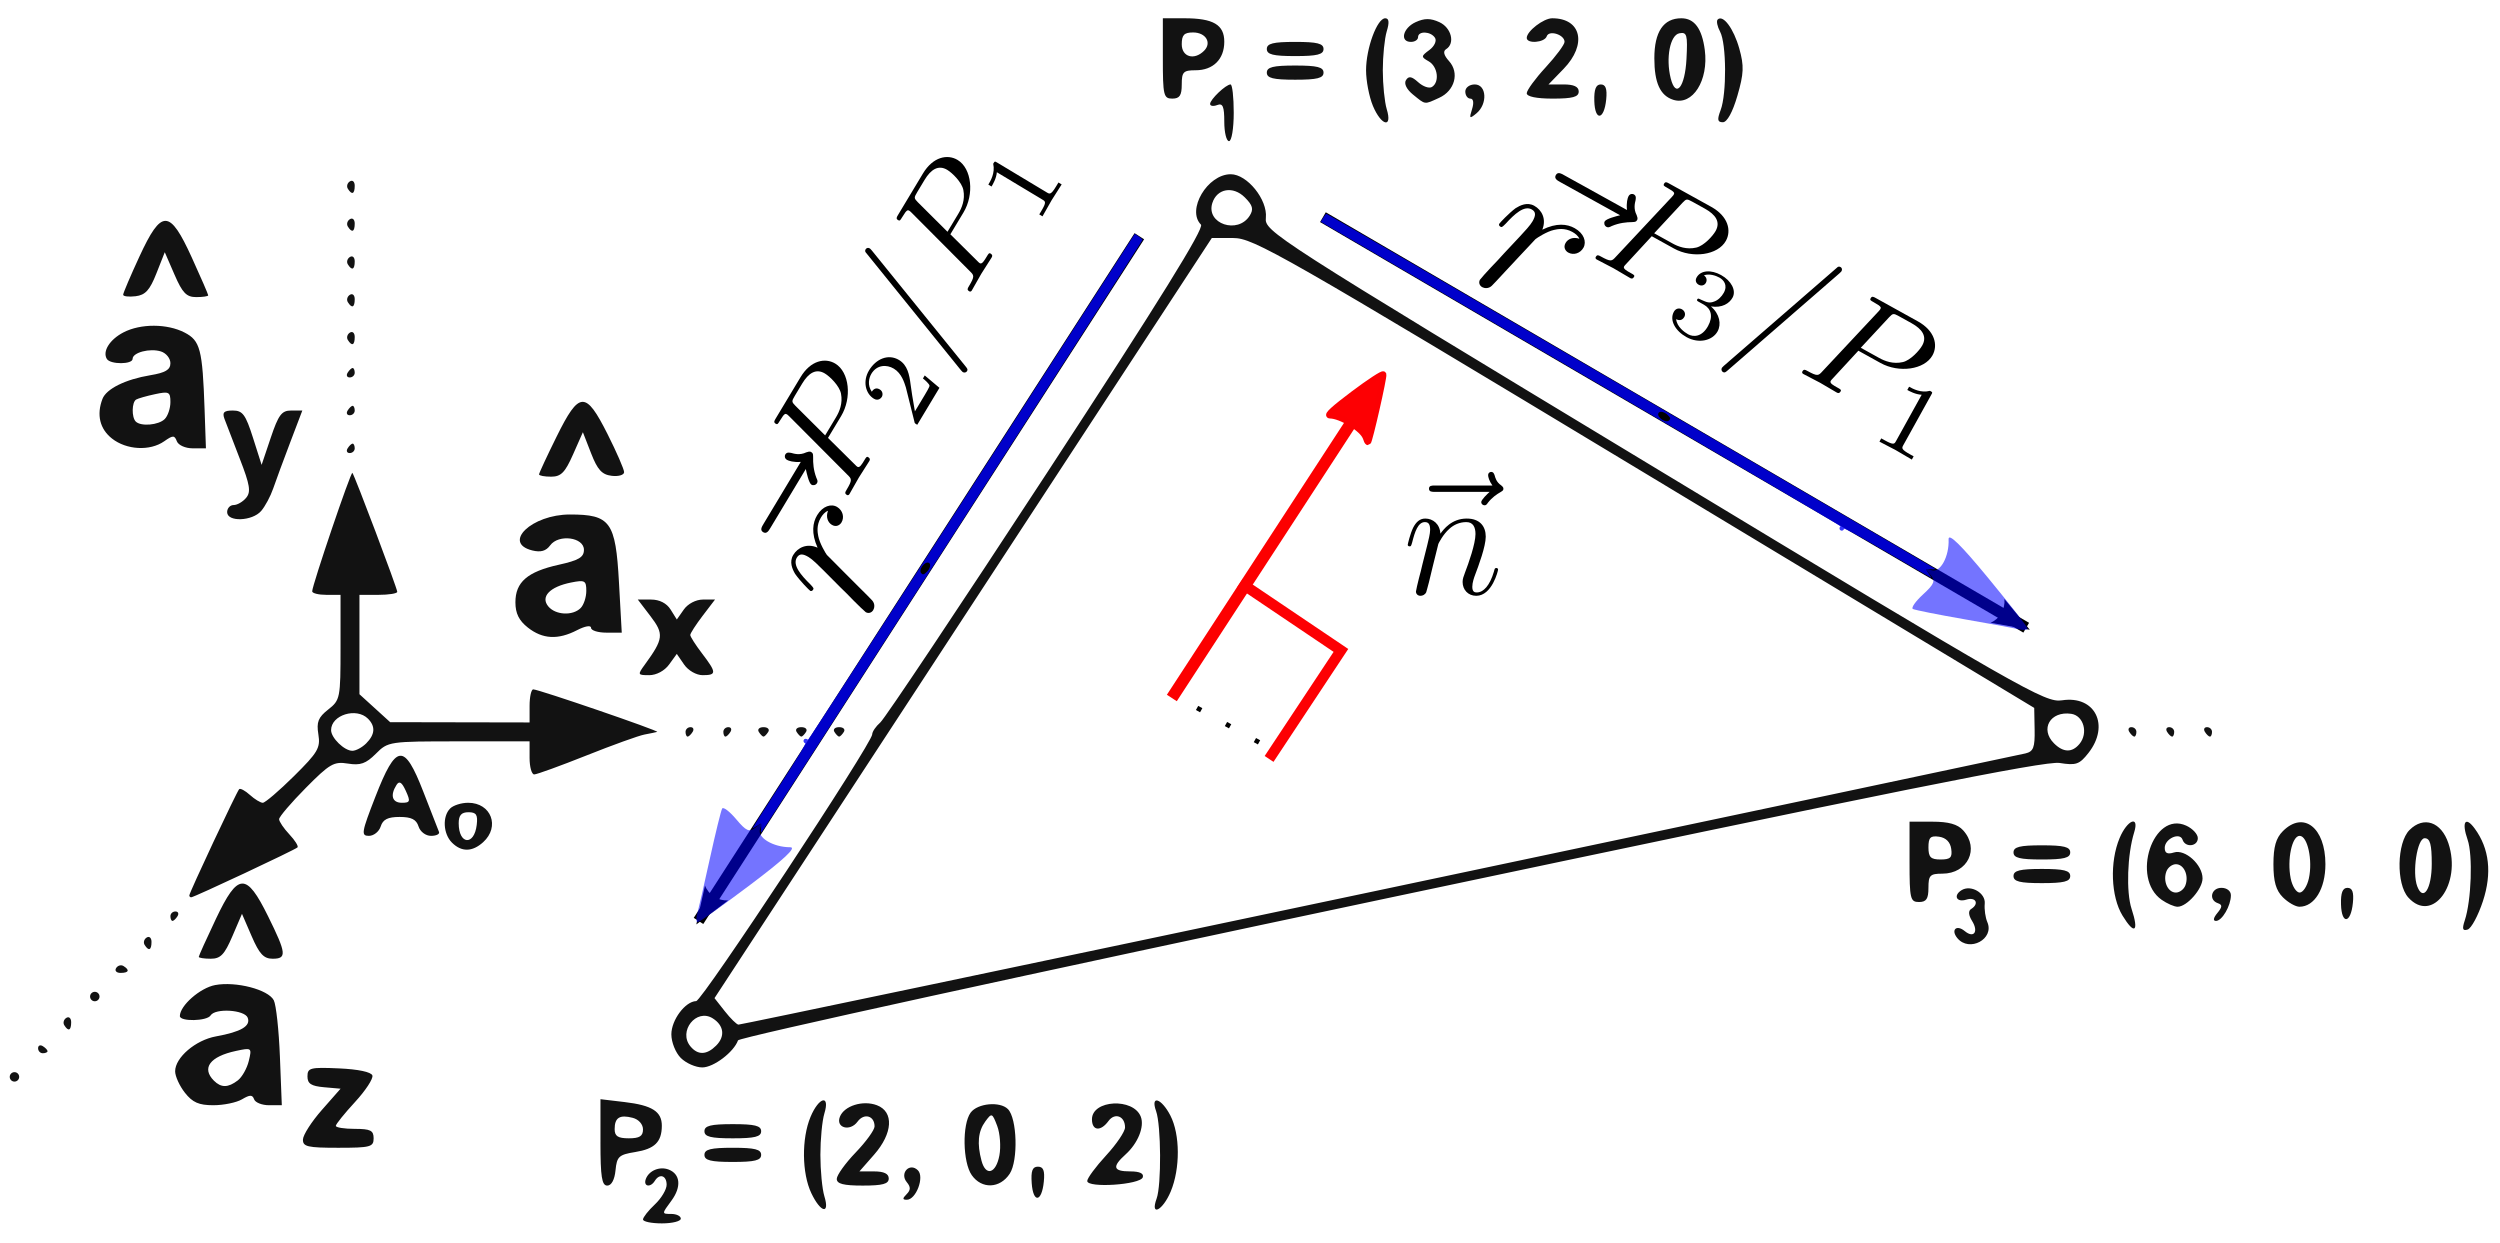 <?xml version="1.0" encoding="UTF-8" standalone="no"?>
<!-- Created with Inkscape (http://www.inkscape.org/) -->

<svg
   xmlns:ns0="http://www.iki.fi/pav/software/textext/"
   xmlns:osb="http://www.openswatchbook.org/uri/2009/osb"
   xmlns:dc="http://purl.org/dc/elements/1.1/"
   xmlns:cc="http://creativecommons.org/ns#"
   xmlns:rdf="http://www.w3.org/1999/02/22-rdf-syntax-ns#"
   xmlns:svg="http://www.w3.org/2000/svg"
   xmlns="http://www.w3.org/2000/svg"
   xmlns:xlink="http://www.w3.org/1999/xlink"
   xmlns:sodipodi="http://sodipodi.sourceforge.net/DTD/sodipodi-0.dtd"
   xmlns:inkscape="http://www.inkscape.org/namespaces/inkscape"
   id="svg3036"
   version="1.1"
   inkscape:version="0.48.5 r10040"
   width="529"
   height="263"
   sodipodi:docname="polygon_solution.svg">
  <sodipodi:namedview
     pagecolor="#ffffff"
     bordercolor="#666666"
     borderopacity="1"
     objecttolerance="10"
     gridtolerance="10"
     guidetolerance="10"
     inkscape:pageopacity="0"
     inkscape:pageshadow="2"
     inkscape:window-width="1218"
     inkscape:window-height="677"
     id="namedview3038"
     showgrid="false"
     inkscape:zoom="1.95"
     inkscape:cx="267.88056"
     inkscape:cy="131.5"
     inkscape:window-x="75"
     inkscape:window-y="34"
     inkscape:window-maximized="0"
     inkscape:current-layer="layer2" />
  <defs
     id="defs3040">
    <linearGradient
       id="linearGradient6338"
       osb:paint="solid">
      <stop
         style="stop-color:#000000;stop-opacity:1;"
         offset="0"
         id="stop6340" />
    </linearGradient>
    <marker
       inkscape:stockid="Arrow2Mend"
       orient="auto"
       refY="0.0"
       refX="0.0"
       id="Arrow2Mend"
       style="overflow:visible;">
      <path
         id="path3902"
         style="fill-rule:evenodd;stroke-width:0.625;stroke-linejoin:round;"
         d="M 8.719,4.034 L -2.207,0.016 L 8.719,-4.002 C 6.973,-1.63 6.983,1.616 8.719,4.034 z "
         transform="scale(0.6) rotate(180) translate(0,0)" />
    </marker>
    <marker
       inkscape:stockid="Arrow1Mend"
       orient="auto"
       refY="0.0"
       refX="0.0"
       id="Arrow1Mend"
       style="overflow:visible;">
      <path
         id="path4444"
         d="M 0.0,0.0 L 5.0,-5.0 L -12.5,0.0 L 5.0,5.0 L 0.0,0.0 z "
         style="fill-rule:evenodd;stroke:#000000;stroke-width:1.0pt;"
         transform="scale(0.4) rotate(180) translate(10,0)" />
    </marker>
    <marker
       id="Arrow2Lend"
       refY="0"
       refX="0"
       orient="auto">
      <path
         style="fill-rule:evenodd;stroke-width:0.625;stroke-linejoin:round"
         inkscape:connector-curvature="0"
         d="M 8.719,4.034 -2.207,0.016 8.719,-4.002 c -1.746,2.372 -1.736,5.617 0,8.035 z"
         transform="matrix(-1.1,0,0,-1.1,-1.1,0)"
         id="path9" />
    </marker>
    <marker
       id="marker3250"
       refY="0"
       refX="0"
       orient="auto">
      <path
         style="fill-rule:evenodd;stroke-width:0.625;stroke-linejoin:round"
         inkscape:connector-curvature="0"
         d="M 8.719,4.034 -2.207,0.016 8.719,-4.002 c -1.746,2.372 -1.736,5.617 0,8.035 z"
         transform="matrix(-1.1,0,0,-1.1,-1.1,0)"
         id="path3252" />
    </marker>
  </defs>
  <g
     inkscape:groupmode="layer"
     id="layer1"
     inkscape:label="original"
     style="display:inline">
    <path
       style="fill:#121212"
       d="m 136.059,258.042 c 0,-0.454 1.125,-1.883 2.5,-3.174 1.375,-1.292 2.5,-3.17 2.5,-4.174 0,-1.965 -1.491,-2.458 -2.5,-0.826 -0.949,1.535 -2.509,1.186 -1.891,-0.423 0.679,-1.769 2.933,-2.69 4.814,-1.969 2.498,0.959 2.742,3.677 0.591,6.587 -2.073,2.804 -2.073,2.805 -0.044,2.805 1.116,0 2.03,0.45 2.03,1 0,0.55 -1.8,1 -4,1 -2.2,0 -4,-0.372 -4,-0.826 z m 35.614,-5.575 c -2.005,-4.224 -2.079,-11.549 -0.165,-16.131 1.768,-4.232 4.183,-4.824 2.927,-0.718 -0.463,1.512 -0.841,5.45 -0.841,8.75 0,3.3 0.379,7.237 0.841,8.75 1.212,3.961 -0.798,3.488 -2.762,-0.651 z m 73.069,1.151 c 1.032,-2.841 0.955,-15.513 -0.112,-18.5 -1.244,-3.482 1.114,-2.761 3.019,0.923 2.072,4.007 2.106,11.225 0.077,16.082 -1.692,4.049 -4.406,5.408 -2.984,1.494 z m -52.906,-0.926 c 0.879,-0.879 0.89,-1.521 0.042,-2.542 -1.584,-1.909 0.613,-4.25 2.354,-2.509 1.419,1.419 -0.397,6.227 -2.351,6.227 -0.936,0 -0.947,-0.275 -0.045,-1.176 z m 26.474,-2.326 c -0.186,-2.611 0.147,-3.498 1.313,-3.498 1.155,0 1.481,0.829 1.249,3.173 -0.432,4.372 -2.258,4.604 -2.563,0.325 z m -91.251,-8.637 0,-9.139 5.106,0.605 c 5.84,0.692 7.901,2.012 7.879,5.046 -0.025,3.407 -1.51,4.866 -5.631,5.53 -3.46,0.558 -3.886,0.952 -4.168,3.86 -0.194,2.003 -0.861,3.239 -1.75,3.239 -1.144,0 -1.437,-1.861 -1.437,-9.139 z m 9,-2.744 c 0,-1.092 -0.913,-2.122 -2.174,-2.452 -2.76,-0.722 -3.826,-0.054 -3.826,2.394 0,1.49 0.697,1.941 3,1.941 2.271,0 3,-0.457 3,-1.883 z m 41,10.465 c 0,-0.78 1.8,-3.292 4,-5.582 2.2,-2.29 4,-4.775 4,-5.523 0,-2.274 -2.223,-2.893 -3.604,-1.005 -1.579,2.159 -4.642,1.331 -3.743,-1.011 0.898,-2.34 4.88,-3.589 7.847,-2.461 3.634,1.382 3.371,5.938 -0.604,10.465 l -3.104,3.535 3.104,0 c 2.092,0 3.104,0.489 3.104,1.5 0,1.152 -1.278,1.5 -5.5,1.5 -4.082,0 -5.5,-0.366 -5.5,-1.418 z m 28.557,-0.804 c -1.905,-2.72 -2.044,-10.729 -0.229,-13.211 1.455,-1.99 6.198,-2.441 7.888,-0.75 1.949,1.949 2.202,10.897 0.386,13.668 -2.076,3.168 -5.934,3.309 -8.046,0.294 z m 5.854,-4.154 c 0.348,-1.857 0.14,-4.67 -0.463,-6.25 -1.057,-2.768 -1.149,-2.802 -2.522,-0.932 -1.521,2.072 -1.77,4.671 -0.795,8.309 0.9,3.359 3.06,2.716 3.781,-1.127 z m 18.589,5.404 c 0,-0.59 1.8,-3.025 4,-5.412 2.2,-2.387 4,-5.05 4,-5.919 0,-2.392 -2.147,-3.217 -3.512,-1.35 -1.66,2.27 -3.488,2.075 -3.488,-0.372 0,-4.136 8.78,-4.597 10.336,-0.543 0.808,2.107 -0.612,5.623 -3.221,7.973 -2.913,2.624 -2.651,3.595 0.969,3.595 2.02,0 2.941,0.431 2.671,1.25 -0.523,1.585 -11.754,2.328 -11.754,0.778 z m -81,-5.528 c 0,-1.167 1.333,-1.5 6,-1.5 4.667,0 6,0.333 6,1.5 0,1.167 -1.333,1.5 -6,1.5 -4.667,0 -6,-0.333 -6,-1.5 z m -84.957,-3.25 c 0.023,-0.963 1.825,-3.775 4.003,-6.25 l 3.96,-4.5 -3.503,-0.31 c -2.724,-0.241 -3.503,-0.752 -3.503,-2.296 0,-1.812 0.584,-1.959 6.67,-1.69 4.066,0.18 6.825,0.764 7.067,1.496 0.218,0.66 -1.434,3.185 -3.67,5.612 -2.237,2.426 -4.067,4.699 -4.067,5.05 0,0.351 1.8,0.638 4,0.638 3.333,0 4,0.333 4,2 0,1.822 -0.667,2 -7.5,2 -6.492,0 -7.494,-0.235 -7.457,-1.75 z m 84.957,-1.75 c 0,-1.167 1.333,-1.5 6,-1.5 4.667,0 6,0.333 6,1.5 0,1.167 -1.333,1.5 -6,1.5 -4.667,0 -6,-0.333 -6,-1.5 z M 39.132,231.232 c -1.14,-1.449 -2.073,-3.495 -2.073,-4.545 0,-2.91 4.322,-6.605 8.638,-7.385 5.311,-0.96 7.395,-2.185 6.718,-3.95 -0.648,-1.688 -6.875,-2.072 -7.856,-0.485 -0.756,1.223 -6.5,1.342 -6.5,0.135 0,-2.203 4.281,-5.965 7.468,-6.563 4.389,-0.823 11.207,0.943 12.401,3.212 0.497,0.944 1.083,6.329 1.302,11.966 l 0.4,10.25 -2.702,0 c -1.486,0 -2.906,-0.562 -3.155,-1.25 -0.362,-1 -0.876,-1 -2.57,0 -1.164,0.688 -3.891,1.25 -6.058,1.25 -3.066,0 -4.401,-0.585 -6.014,-2.635 z m 11.182,-2.615 c 0.9,-0.688 1.947,-2.537 2.327,-4.109 0.679,-2.81 0.632,-2.847 -2.695,-2.135 -5.526,1.183 -7.348,3.631 -4.686,6.294 1.534,1.534 3,1.519 5.054,-0.05 z m -48.254,-0.75 c 0,-0.55 0.45,-1 1,-1 0.55,0 1,0.45 1,1 0,0.55 -0.45,1 -1,1 -0.55,0 -1,-0.45 -1,-1 z m 142,-4 c -1.111,-1.111 -2,-3.333 -2,-5 0,-3.034 2.938,-6.971 5.25,-7.034 1.267,-0.035 37.25,-54.559 37.25,-56.443 0,-0.562 0.773,-1.698 1.719,-2.523 0.945,-0.825 16.836,-24.624 35.312,-52.888 23.708,-36.266 33.281,-51.7 32.531,-52.45 -3.098,-3.098 1.375,-10.662 6.303,-10.662 3.474,0 7.816,5.381 7.431,9.21 -0.292,2.9 1.001,3.731 82.204,52.816 78.422,47.405 82.687,49.841 86.276,49.29 6.992,-1.074 10.175,5.299 5.571,11.152 -1.903,2.419 -2.613,2.665 -6.099,2.107 -3.043,-0.487 -35.441,6.029 -141.596,28.476 -75.708,16.009 -137.829,29.608 -138.048,30.221 -0.886,2.483 -5.167,5.728 -7.557,5.728 -1.4,0 -3.445,-0.9 -4.545,-2 z m 7.479,-2.621 c 1.949,-1.949 1.657,-4.264 -0.729,-5.766 -3.465,-2.182 -7.367,2.735 -4.71,5.936 1.574,1.897 3.43,1.839 5.439,-0.169 z M 291.751,188.387 c 74.145,-15.664 135.721,-28.697 136.835,-28.963 1.687,-0.402 2.013,-1.25 1.941,-5.058 l -0.086,-4.575 -82.441,-49.712 C 271.15,53.739 265.249,50.367 260.988,50.367 l -4.571,0 -52.615,80.419 -52.615,80.419 2.186,2.776 c 1.202,1.527 2.497,2.801 2.878,2.831 0.38,0.03 61.355,-12.761 135.5,-28.425 z m 148.263,-30.965 c 1.911,-2.302 0.89,-6.006 -1.759,-6.382 -4.423,-0.627 -6.654,3.225 -3.624,6.255 1.959,1.959 3.826,2.003 5.383,0.126 z M 264.444,45.631 c 0.857,-1.369 0.639,-2.184 -1.032,-3.855 -2.488,-2.488 -5.905,-1.897 -6.885,1.19 -1.393,4.39 5.404,6.678 7.917,2.665 z M 8.059,221.808 c 0,-0.582 0.45,-0.781 1,-0.441 0.55,0.34 1,0.816 1,1.059 0,0.243 -0.45,0.441 -1,0.441 -0.55,0 -1,-0.477 -1,-1.059 z m 5.543,-4.872 c -0.316,-0.512 -0.118,-1.214 0.441,-1.559 0.559,-0.345 1.016,0.073 1.016,0.931 0,1.757 -0.6,2.015 -1.457,0.628 z m 5.457,-6.069 c 0,-0.55 0.45,-1 1,-1 0.55,0 1,0.45 1,1 0,0.55 -0.45,1 -1,1 -0.55,0 -1,-0.45 -1,-1 z m 5.51,-6.016 c 0.345,-0.559 1.047,-0.757 1.559,-0.441 1.387,0.857 1.128,1.457 -0.628,1.457 -0.857,0 -1.276,-0.457 -0.931,-1.016 z m 17.49,-2.38 c 0,-0.218 1.636,-3.841 3.636,-8.052 4.655,-9.802 6.41,-9.89 11.023,-0.552 3.898,7.891 4.017,9 0.969,9 -1.875,0 -2.804,-0.996 -4.429,-4.75 l -2.056,-4.75 -2.036,4.75 c -1.664,3.882 -2.499,4.75 -4.571,4.75 -1.395,0 -2.536,-0.178 -2.536,-0.396 z m -11.457,-2.535 c -0.316,-0.512 -0.118,-1.214 0.441,-1.559 0.559,-0.345 1.016,0.073 1.016,0.931 0,1.757 -0.6,2.015 -1.457,0.628 z m 383.588,-1.411 c -1.459,-1.758 -0.211,-2.97 1.551,-1.507 1.924,1.597 2.978,0.136 1.55,-2.15 -0.753,-1.206 -0.831,-2.131 -0.212,-2.514 1.793,-1.108 1.01,-2.632 -1.02,-1.987 -2.049,0.65 -2.806,-0.884 -0.991,-2.006 1.975,-1.221 5.119,0.602 4.903,2.842 -0.115,1.19 0.133,2.957 0.552,3.926 1.538,3.564 -3.812,6.432 -6.332,3.395 z m 34.927,-4.795 c -2.448,-4.016 -2.72,-11.342 -0.609,-16.395 1.619,-3.875 4.232,-4.906 3.084,-1.218 -1.455,4.676 -1.724,12.642 -0.548,16.205 1.61,4.877 0.626,5.596 -1.927,1.408 z m 72.431,1.021 c 1.391,-4.186 1.728,-13.823 0.597,-17.069 -1.316,-3.775 -0.477,-5.072 1.517,-2.345 3.091,4.227 3.673,9.417 1.723,15.353 -1.004,3.054 -2.456,5.753 -3.227,5.999 -1.072,0.341 -1.215,-0.114 -0.609,-1.938 z M 36.059,193.867 c 0,-0.55 0.477,-1 1.059,-1 0.582,0 0.781,0.45 0.441,1 -0.34,0.55 -0.816,1 -1.059,1 -0.243,0 -0.441,-0.45 -0.441,-1 z m 433.128,-0.663 c 1.07,-1.296 1.097,-1.755 0.122,-2.083 -2.023,-0.681 -1.43,-3.254 0.75,-3.254 1.148,0 2,0.667 2,1.566 0,2.218 -1.869,5.434 -3.158,5.434 -0.669,0 -0.559,-0.64 0.285,-1.663 z m 26.17,-1.82 c -0.07,-2.467 0.338,-3.517 1.365,-3.517 1.044,0 1.374,0.911 1.151,3.173 -0.434,4.399 -2.393,4.667 -2.516,0.344 z m -37.943,-0.981 c -6.561,-4.595 -1.836,-18.899 5.186,-15.699 1.352,0.616 2.459,1.805 2.459,2.642 0,1.785 -2.652,2.066 -3.227,0.342 -0.559,-1.676 -3.773,-0.214 -3.773,1.716 0,1.13 0.572,1.417 1.949,0.98 2.374,-0.753 6.051,2.579 6.051,5.484 0,2.236 -3.311,6 -5.277,6 -0.703,0 -2.218,-0.659 -3.368,-1.464 z m 5.007,-3.036 c 0.795,-2.072 -0.284,-4.5 -2,-4.5 -0.783,0 -1.683,0.675 -2,1.5 -0.795,2.072 0.284,4.5 2,4.5 0.783,0 1.683,-0.675 2,-1.5 z m 20.638,2.5 c -1.467,-1.467 -2,-3.333 -2,-7 0,-3.667 0.533,-5.533 2,-7 4.362,-4.362 9,-0.755 9,7 0,5.207 -2.318,9 -5.5,9 -0.825,0 -2.4,-0.9 -3.5,-2 z m 5.5,-4 c 0.844,-3.842 -0.276,-9 -1.954,-9 -1.627,0 -2.688,5.038 -1.896,9 0.33,1.65 1.183,3 1.896,3 0.713,0 1.592,-1.35 1.954,-3 z m 21.04,4.044 c -2.591,-2.864 -2.436,-11.592 0.254,-14.282 3.01,-3.01 6.731,-1.733 8.236,2.827 2.854,8.649 -3.397,17.083 -8.49,11.455 z m 4.96,-7.127 c 0,-4.148 -0.351,-5.417 -1.5,-5.417 -1.575,0 -2.688,7.264 -1.563,10.198 1.268,3.305 3.063,0.504 3.063,-4.781 z m -110.5,-0.417 0,-8.5 4.845,0 c 3.424,0 5.33,0.536 6.5,1.829 3.52,3.889 0.976,9.171 -4.416,9.171 -2.587,0 -2.929,0.35 -2.929,3 0,2.333 -0.444,3 -2,3 -1.843,0 -2,-0.667 -2,-8.5 z m 8.82,-2.75 c -0.205,-1.446 -1.124,-2.364 -2.57,-2.57 -1.832,-0.26 -2.25,0.157 -2.25,2.25 0,2.093 0.477,2.57 2.57,2.57 2.093,0 2.51,-0.418 2.25,-2.25 z m -372.82,9.854 c 0,-0.583 10.034,-21.971 10.549,-22.486 0.241,-0.241 1.265,0.308 2.274,1.222 1.009,0.913 2.236,1.661 2.727,1.661 0.491,0 3.455,-2.536 6.587,-5.635 5.084,-5.03 5.638,-5.979 5.173,-8.844 -0.424,-2.613 -0.037,-3.59 2.085,-5.259 2.528,-1.989 2.606,-2.38 2.606,-13.156 l 0,-11.106 -3,0 c -1.65,0 -3,-0.337 -3,-0.749 0,-1.266 8.188,-25.398 8.505,-25.064 0.456,0.479 9.495,24.445 9.495,25.173 0,0.352 -1.8,0.64 -4,0.64 l -4,0 0,10.514 0,10.514 3.25,2.957 3.25,2.957 14.75,0.029 14.75,0.029 0,-3.5 c 0,-1.925 0.351,-3.5 0.779,-3.5 1.123,0 26.818,8.817 26.221,8.998 -0.275,0.083 -1.486,0.336 -2.692,0.561 -1.206,0.226 -6.727,2.217 -12.27,4.426 -5.543,2.208 -10.519,4.015 -11.058,4.015 -0.539,0 -0.98,-1.575 -0.98,-3.5 l 0,-3.5 -14.955,0 c -14.799,0 -14.982,0.027 -17.573,2.619 -2.099,2.099 -3.273,2.513 -5.911,2.085 -2.968,-0.482 -3.846,0.026 -8.927,5.16 -3.099,3.132 -5.635,6.102 -5.635,6.601 0,0.499 0.977,1.946 2.171,3.217 1.194,1.271 1.969,2.513 1.722,2.759 -0.522,0.522 -21.906,10.559 -22.496,10.559 -0.218,0 -0.396,-0.178 -0.396,-0.396 z m 37.429,-32.175 c 1.879,-1.879 2.001,-3.599 0.371,-5.229 -2.445,-2.445 -7.8,-0.777 -7.8,2.429 0,1.644 2.807,4.371 4.5,4.371 0.746,0 2.064,-0.707 2.929,-1.571 z m 348.571,28.071 c 0,-1.167 1.333,-1.5 6,-1.5 4.667,0 6,0.333 6,1.5 0,1.167 -1.333,1.5 -6,1.5 -4.667,0 -6,-0.333 -6,-1.5 z m 0,-5 c 0,-1.167 1.333,-1.5 6,-1.5 4.667,0 6,0.333 6,1.5 0,1.167 -1.333,1.5 -6,1.5 -4.667,0 -6,-0.333 -6,-1.5 z M 95.631,178.296 c -1.865,-1.865 -2.054,-5.546 -0.371,-7.229 0.66,-0.66 2.37,-1.2 3.8,-1.2 4.88,0 6.802,5.059 3.171,8.345 -2.297,2.078 -4.576,2.107 -6.6,0.084 z m 5.245,-3.756 c 0.253,-2.137 -0.098,-2.673 -1.75,-2.673 -1.498,0 -2.066,0.642 -2.066,2.333 0,4.54 3.285,4.833 3.816,0.34 z m -21.455,-5.923 c 4.403,-11.312 6.108,-11.5 10.143,-1.115 1.647,4.24 3.145,8.082 3.329,8.537 0.183,0.455 -0.574,0.828 -1.683,0.828 -1.138,0 -2.292,-0.871 -2.651,-2 -0.469,-1.478 -1.513,-2 -4,-2 -2.487,0 -3.531,0.522 -4,2 -0.349,1.1 -1.471,2 -2.492,2 -1.7,0 -1.586,-0.697 1.353,-8.25 z m 6.444,-1.278 c -0.836,-1.834 -1.375,-2.177 -1.963,-1.25 -1.396,2.199 -0.921,3.778 1.137,3.778 1.753,0 1.847,-0.288 0.827,-2.528 z m 59.195,-12.472 c 0,-0.55 0.477,-1 1.059,-1 0.582,0 0.781,0.45 0.441,1 -0.34,0.55 -0.816,1 -1.059,1 -0.243,0 -0.441,-0.45 -0.441,-1 z m 8,0 c 0,-0.55 0.477,-1 1.059,-1 0.582,0 0.781,0.45 0.441,1 -0.34,0.55 -0.816,1 -1.059,1 -0.243,0 -0.441,-0.45 -0.441,-1 z m 7.5,0 c -0.34,-0.55 0.11,-1 1,-1 0.89,0 1.34,0.45 1,1 -0.34,0.55 -0.79,1 -1,1 -0.21,0 -0.66,-0.45 -1,-1 z m 8,0 c -0.34,-0.55 0.11,-1 1,-1 0.89,0 1.34,0.45 1,1 -0.34,0.55 -0.79,1 -1,1 -0.21,0 -0.66,-0.45 -1,-1 z m 8,0 c -0.34,-0.55 0.11,-1 1,-1 0.89,0 1.34,0.45 1,1 -0.34,0.55 -0.79,1 -1,1 -0.21,0 -0.66,-0.45 -1,-1 z m 274,0 c -0.34,-0.55 -0.141,-1 0.441,-1 0.582,0 1.059,0.45 1.059,1 0,0.55 -0.198,1 -0.441,1 -0.243,0 -0.719,-0.45 -1.059,-1 z m 8,0 c -0.34,-0.55 -0.141,-1 0.441,-1 0.582,0 1.059,0.45 1.059,1 0,0.55 -0.198,1 -0.441,1 -0.243,0 -0.719,-0.45 -1.059,-1 z m 8,0 c -0.34,-0.55 -0.141,-1 0.441,-1 0.582,0 1.059,0.45 1.059,1 0,0.55 -0.198,1 -0.441,1 -0.243,0 -0.719,-0.45 -1.059,-1 z m -330.107,-14.25 c 3.953,-5.432 4.072,-6.451 1.201,-10.216 l -2.696,-3.534 2.81,0 c 1.777,0 3.295,0.777 4.129,2.111 l 1.318,2.111 1.479,-2.111 c 0.85,-1.214 2.567,-2.111 4.041,-2.111 l 2.562,0 -2.619,3.433 c -1.44,1.888 -2.619,3.718 -2.619,4.067 0,0.348 1.125,2.108 2.5,3.911 3.095,4.058 3.109,4.589 0.122,4.589 -1.341,0 -3.053,-0.981 -3.925,-2.25 l -1.547,-2.25 -1.631,2.25 c -0.96,1.325 -2.686,2.25 -4.197,2.25 -2.479,0 -2.51,-0.076 -0.928,-2.25 z m -24.758,-7.823 c -1.887,-1.485 -2.635,-3.001 -2.635,-5.345 0,-4.278 2.535,-6.472 9.181,-7.948 4.233,-0.94 5.319,-1.585 5.319,-3.158 0,-2.675 -5.365,-3.381 -7.15,-0.941 -0.879,1.202 -2.004,1.517 -3.799,1.067 -6.378,-1.601 -0.084,-7.602 7.973,-7.602 8.58,0 9.678,1.515 10.387,14.34 l 0.589,10.661 -3.25,-4e-4 c -1.788,-2.2e-4 -3.25,-0.462 -3.25,-1.026 0,-0.588 -1.259,-0.375 -2.95,0.5 -4.032,2.085 -7.286,1.914 -10.415,-0.547 z m 11.165,-4.127 c 0.66,-0.66 1.2,-2.291 1.2,-3.625 0,-2.201 -0.3,-2.365 -3.237,-1.778 -4.498,0.9 -6.503,3.007 -4.805,5.052 1.531,1.845 5.161,2.031 6.842,0.35 z m -74.8,-20.3 c 0,-0.825 0.62,-1.5 1.378,-1.5 0.758,0 1.949,-0.688 2.647,-1.529 1.044,-1.258 0.806,-2.721 -1.34,-8.25 -1.435,-3.696 -2.899,-7.508 -3.254,-8.471 -0.502,-1.363 -0.107,-1.75 1.78,-1.75 2.072,0 2.69,0.835 4.255,5.75 l 1.831,5.75 1.935,-5.75 c 1.629,-4.84 2.311,-5.75 4.307,-5.75 l 2.372,0 -2.568,6.75 c -1.412,3.712 -3.031,8.1 -3.597,9.75 -0.566,1.65 -1.71,3.787 -2.542,4.75 -1.894,2.19 -7.203,2.374 -7.203,0.25 z m 66,-7.983 c 0,-0.266 1.674,-3.866 3.719,-8 4.787,-9.675 6.135,-9.743 10.768,-0.542 1.932,3.836 3.513,7.466 3.513,8.066 0,0.6 -1.182,0.949 -2.627,0.775 -2.069,-0.249 -2.996,-1.263 -4.362,-4.772 l -1.735,-4.455 -2.081,4.705 c -1.697,3.837 -2.553,4.705 -4.638,4.705 -1.406,0 -2.556,-0.218 -2.556,-0.483 z M 73.559,94.867 c 0.34,-0.55 0.816,-1 1.059,-1 0.243,0 0.441,0.45 0.441,1 0,0.55 -0.477,1 -1.059,1 -0.582,0 -0.781,-0.45 -0.441,-1 z m -49.865,-2.073 c -2.578,-2.028 -3.3,-5.032 -2.014,-8.383 0.819,-2.135 4.872,-4.141 10.129,-5.014 3.209,-0.533 4.25,-1.158 4.25,-2.551 0,-1.015 -0.9,-2.13 -2,-2.479 -2.334,-0.741 -6,0.217 -6,1.567 0,1.201 -4.704,1.221 -5.444,0.023 -0.984,-1.591 0.594,-4.116 3.516,-5.627 3.644,-1.885 9.246,-1.867 12.933,0.04 3.31,1.712 3.785,3.538 4.225,16.248 l 0.285,8.25 -2.789,0 c -1.544,0 -3.043,-0.663 -3.359,-1.486 -0.504,-1.314 -0.815,-1.314 -2.691,0 -3.004,2.104 -7.955,1.841 -11.041,-0.587 z m 11.165,-4.127 c 0.66,-0.66 1.2,-2.271 1.2,-3.579 0,-2.161 -0.299,-2.315 -3.25,-1.682 -1.788,0.383 -3.587,0.896 -4,1.138 -0.929,0.547 -0.987,3.753 -0.083,4.657 1.087,1.087 4.84,0.76 6.133,-0.533 z m 38.7,-1.8 c 0.34,-0.55 0.816,-1 1.059,-1 0.243,0 0.441,0.45 0.441,1 0,0.55 -0.477,1 -1.059,1 -0.582,0 -0.781,-0.45 -0.441,-1 z m 0,-8 c 0.34,-0.55 0.816,-1 1.059,-1 0.243,0 0.441,0.45 0.441,1 0,0.55 -0.477,1 -1.059,1 -0.582,0 -0.781,-0.45 -0.441,-1 z m 0.043,-6.931 c -0.316,-0.512 -0.118,-1.214 0.441,-1.559 0.559,-0.345 1.016,0.073 1.016,0.931 0,1.757 -0.6,2.015 -1.457,0.628 z m 0,-8 c -0.316,-0.512 -0.118,-1.214 0.441,-1.559 0.559,-0.345 1.016,0.073 1.016,0.931 0,1.757 -0.6,2.015 -1.457,0.628 z m -47.543,-1.568 c 0,-0.348 1.546,-3.977 3.435,-8.066 4.682,-10.134 6.399,-10.104 11.09,0.19 1.911,4.194 3.475,7.794 3.475,8 0,0.206 -1.141,0.375 -2.536,0.375 -2.069,0 -2.915,-0.874 -4.596,-4.75 l -2.061,-4.75 -1.777,4.5 c -1.399,3.544 -2.335,4.567 -4.404,4.816 -1.445,0.174 -2.627,0.032 -2.627,-0.316 z m 47.543,-6.432 c -0.316,-0.512 -0.118,-1.214 0.441,-1.559 0.559,-0.345 1.016,0.073 1.016,0.931 0,1.757 -0.6,2.015 -1.457,0.628 z m 0,-8 c -0.316,-0.512 -0.118,-1.214 0.441,-1.559 0.559,-0.345 1.016,0.073 1.016,0.931 0,1.757 -0.6,2.015 -1.457,0.628 z m 0,-8 c -0.316,-0.512 -0.118,-1.214 0.441,-1.559 0.559,-0.345 1.016,0.073 1.016,0.931 0,1.757 -0.6,2.015 -1.457,0.628 z M 259.059,25.76 c 0,-3.24 -0.317,-3.985 -1.5,-3.531 -0.825,0.317 -1.5,0.209 -1.5,-0.238 0,-0.944 3.337,-4.124 4.329,-4.124 0.369,0 0.671,2.7 0.671,6 0,3.333 -0.444,6 -1,6 -0.55,0 -1,-1.848 -1,-4.107 z m 31.449,-3.361 c -0.797,-1.907 -1.449,-5.297 -1.449,-7.532 0,-4.654 2.341,-11 4.057,-11 0.801,0 0.901,0.85 0.322,2.75 -0.46,1.512 -0.837,5.225 -0.837,8.25 0,3.025 0.377,6.737 0.837,8.25 1.249,4.104 -1.163,3.513 -2.931,-0.718 z m 73.576,0.903 c 1.309,-3.442 1.241,-14.07 -0.106,-16.586 -0.595,-1.111 -0.83,-2.27 -0.524,-2.577 1.133,-1.133 3.392,1.896 4.582,6.144 1.028,3.672 0.963,5.281 -0.403,9.981 -1.01,3.473 -2.179,5.603 -3.076,5.603 -1.14,0 -1.241,-0.544 -0.472,-2.565 z m -52.602,-0.193 c 0.434,-1.367 0.295,-2.242 -0.356,-2.242 -0.587,0 -1.067,-0.675 -1.067,-1.5 0,-0.833 0.889,-1.5 2,-1.5 2.518,0 2.758,4.126 0.356,6.12 -1.462,1.213 -1.565,1.116 -0.933,-0.878 z m 25.875,-1.725 c -0.07,-2.467 0.338,-3.517 1.365,-3.517 1.044,0 1.374,0.911 1.151,3.173 -0.434,4.399 -2.393,4.667 -2.516,0.344 z m -38.346,-1.355 c -1.369,-1.109 -1.969,-2.325 -1.512,-3.065 0.575,-0.931 1.202,-0.825 2.596,0.436 1.011,0.915 2.316,1.367 2.901,1.006 1.664,-1.029 1.246,-4.336 -0.687,-5.431 -1.649,-0.935 -1.64,-1.073 0.153,-2.398 1.047,-0.774 1.583,-1.924 1.191,-2.558 -0.874,-1.414 -3.594,-1.529 -3.594,-0.152 0,0.55 -0.675,1 -1.5,1 -2.423,0 -1.719,-2.943 1,-4.182 1.87,-0.852 3.13,-0.852 5,0 2.556,1.165 3.395,4.511 1.435,5.722 -0.699,0.432 -0.487,1.297 0.619,2.519 2.24,2.475 1.228,6.264 -2.076,7.77 -3.214,1.464 -2.838,1.51 -5.525,-0.667 z m 55.048,1.088 c -2.766,-0.885 -4,-3.595 -4,-8.786 0,-5.599 1.931,-8.464 5.706,-8.464 2.77,0 4.375,2.167 4.969,6.711 0.842,6.442 -2.582,11.849 -6.675,10.539 z m 2.802,-8.662 c 0.267,-5.09 0.094,-5.715 -1.5,-5.413 -1.975,0.374 -2.915,5.248 -1.839,9.535 1.082,4.31 3.022,1.915 3.339,-4.122 z m -110.802,-0.088 0,-8.5 4.566,0 c 6.112,0 8.434,1.367 8.434,4.964 0,3.701 -2.349,6.036 -6.071,6.036 -2.587,0 -2.929,0.35 -2.929,3 0,2.333 -0.444,3 -2,3 -1.843,0 -2,-0.667 -2,-8.5 z m 8.722,-1.622 c 1.69,-1.69 0.376,-3.878 -2.329,-3.878 -1.886,0 -2.393,0.53 -2.393,2.5 0,2.694 2.637,3.463 4.722,1.378 z m 68.278,8.984 c 0,-0.626 1.8,-3.091 4,-5.478 2.2,-2.387 4,-4.814 4,-5.393 0,-1.539 -3.308,-2.566 -3.773,-1.171 -0.445,1.336 -4.227,1.635 -4.227,0.335 0,-1.419 3.552,-4.155 5.394,-4.155 6.173,0 7.419,5.534 2.409,10.702 l -3.196,3.298 3.196,0 c 2.174,0 3.196,0.48 3.196,1.5 0,1.152 -1.278,1.5 -5.5,1.5 -3.445,0 -5.5,-0.425 -5.5,-1.138 z m -55,-4.362 c 0,-1.167 1.333,-1.5 6,-1.5 4.667,0 6,0.333 6,1.5 0,1.167 -1.333,1.5 -6,1.5 -4.667,0 -6,-0.333 -6,-1.5 z m 0,-5 c 0,-1.167 1.333,-1.5 6,-1.5 4.667,0 6,0.333 6,1.5 0,1.167 -1.333,1.5 -6,1.5 -4.667,0 -6,-0.333 -6,-1.5 z"
       id="path3118"
       inkscape:connector-curvature="0" />
  </g>
  <g
     inkscape:groupmode="layer"
     id="layer2"
     inkscape:label="solution"
     style="display:inline">
    <path
       style="fill:#0000ff;fill-opacity:0.545;stroke:#000000;stroke-width:2.4;stroke-linecap:butt;stroke-linejoin:miter;stroke-miterlimit:4;stroke-dasharray:none;stroke-dashoffset:10;marker-end:url(#Arrow2Lend)"
       d="m 241.083,49.985 -93.28,144.885"
       stroke-miterlimit="4"
       id="path13"
       inkscape:connector-curvature="0" />
    <path
       d="m 161.053,175.29 c 0.072,-0.564 0.059,-1.026 -0.03,-1.026 -0.089,0 -0.524,0.246 -0.968,0.548 -0.443,0.301 -0.806,0.495 -0.806,0.432 0,-0.064 2.582,-4.125 5.738,-9.024 4.181,-6.49 5.646,-8.927 5.399,-8.978 -0.499,-0.103 -0.433,-0.902 0.075,-0.902 0.228,0 0.45,0.108 0.494,0.24 0.044,0.132 15.626,-23.905 34.625,-53.417 l 34.545,-53.657 0.81,0.536 c 0.445,0.295 0.81,0.618 0.81,0.719 0,0.192 -80.249,124.96 -80.615,125.34 -0.136,0.14 -0.164,-0.144 -0.078,-0.81 z m 35.142,-54.351 c 0.686,-0.686 0.846,-1.675 0.306,-1.883 -0.833,-0.32 -2.183,1.509 -1.618,2.19 0.381,0.459 0.596,0.409 1.312,-0.308 z"
       stroke-miterlimit="4"
       id="path17"
       inkscape:connector-curvature="0"
       style="fill:#0000ff;fill-opacity:0.545;stroke-width:2.4;stroke-miterlimit:4;stroke-dasharray:none;stroke-dashoffset:10" />
    <g
       id="g6361">
      <path
         style="fill:#0000ff;fill-opacity:0.545;stroke-width:2.4;stroke-miterlimit:4;stroke-dasharray:none;stroke-dashoffset:10"
         inkscape:connector-curvature="0"
         id="path15"
         stroke-miterlimit="4"
         d="m 147.523,193.42 c 0.268,-0.955 1.468,-6.202 2.667,-11.66 1.199,-5.458 2.377,-10.26 2.618,-10.672 0.241,-0.411 1.577,0.606 2.97,2.261 2.141,2.545 2.773,2.813 4.094,1.74 1.315,-1.068 1.467,-1.014 0.959,0.344 -0.666,1.781 2.761,3.845 6.386,3.845 1.423,0 -1.28,2.538 -8.453,7.939 -5.8,4.367 -10.811,7.939 -11.137,7.939 -0.326,0 -0.373,-0.781 -0.105,-1.737 z" />
      <path
         style="fill:#0000ff;fill-opacity:0.545;stroke-width:2.4;stroke-miterlimit:4;stroke-dasharray:none;stroke-dashoffset:10"
         inkscape:connector-curvature="0"
         id="path19"
         stroke-miterlimit="4"
         d="m 161.053,175.29 c 0.072,-0.564 0.059,-1.026 -0.03,-1.026 -0.089,0 -0.524,0.246 -0.968,0.548 -0.443,0.301 -0.806,0.495 -0.806,0.432 0,-0.064 2.582,-4.125 5.738,-9.024 4.181,-6.49 5.646,-8.927 5.399,-8.978 -0.499,-0.103 -0.433,-0.902 0.075,-0.902 0.228,0 0.45,0.108 0.494,0.24 0.044,0.132 15.626,-23.905 34.625,-53.417 l 34.545,-53.657 0.81,0.536 c 0.445,0.295 0.81,0.618 0.81,0.719 0,0.192 -80.249,124.96 -80.615,125.34 -0.136,0.14 -0.164,-0.144 -0.078,-0.81 z m 35.142,-54.351 c 0.686,-0.686 0.846,-1.675 0.306,-1.883 -0.833,-0.32 -2.183,1.509 -1.618,2.19 0.381,0.459 0.596,0.409 1.312,-0.308 z" />
    </g>
    <path
       inkscape:connector-curvature="0"
       id="path23"
       d="M 279.929,45.954 428.745,132.825"
       style="fill:#0000ff;fill-opacity:0.545;stroke:#000000;stroke-width:2.4;stroke-linecap:butt;stroke-linejoin:miter;stroke-miterlimit:4;stroke-dasharray:none;stroke-dashoffset:10;marker-end:url(#Arrow2Lend)" />
    <path
       style="fill:#0000ff;fill-opacity:0.545;stroke-width:2.4;stroke-miterlimit:4;stroke-dasharray:none;stroke-dashoffset:10"
       inkscape:connector-curvature="0"
       id="path27"
       d="m 408.606,120.442 c -0.567,-0.048 -1.027,-0.014 -1.024,0.075 0.004,0.089 0.269,0.513 0.589,0.943 0.32,0.43 0.53,0.784 0.466,0.786 -0.064,0.003 -4.233,-2.4 -9.266,-5.339 -6.666,-3.893 -9.165,-5.251 -9.205,-5.002 -0.081,0.503 -0.882,0.472 -0.904,-0.035 -0.01,-0.227 0.088,-0.454 0.219,-0.504 0.13,-0.05 -24.564,-14.568 -54.876,-32.262 l -55.113,-32.172 0.5,-0.832 c 0.275,-0.458 0.582,-0.836 0.683,-0.84 0.192,-0.008 128.341,74.722 128.737,75.071 0.146,0.13 -0.137,0.17 -0.806,0.113 z M 352.774,87.704 c -0.715,-0.655 -1.711,-0.772 -1.894,-0.223 -0.283,0.846 1.603,2.115 2.259,1.521 0.442,-0.401 0.382,-0.613 -0.364,-1.298 z" />
    <g
       id="g6365">
      <path
         d="m 427.309,133.168 c -0.966,-0.226 -6.261,-1.196 -11.765,-2.156 -5.505,-0.96 -10.354,-1.928 -10.776,-2.15 -0.422,-0.223 0.537,-1.602 2.13,-3.066 2.449,-2.25 2.69,-2.893 1.56,-4.166 -1.125,-1.267 -1.077,-1.421 0.302,-0.973 1.809,0.588 3.721,-2.926 3.563,-6.548 -0.062,-1.422 2.592,1.168 8.3,8.099 4.615,5.604 8.403,10.454 8.417,10.78 0.014,0.325 -0.764,0.407 -1.73,0.181 z"
         id="path25"
         inkscape:connector-curvature="0"
         style="fill:#0000ff;fill-opacity:0.545;stroke-width:2.4;stroke-miterlimit:4;stroke-dasharray:none;stroke-dashoffset:10" />
      <path
         d="m 408.606,120.442 c -0.567,-0.048 -1.027,-0.014 -1.024,0.075 0.004,0.089 0.269,0.513 0.589,0.943 0.32,0.43 0.53,0.784 0.466,0.786 -0.064,0.003 -4.233,-2.4 -9.266,-5.339 -6.666,-3.893 -9.165,-5.251 -9.205,-5.002 -0.081,0.503 -0.882,0.472 -0.904,-0.035 -0.01,-0.227 0.088,-0.454 0.219,-0.504 0.13,-0.05 -24.564,-14.568 -54.876,-32.262 l -55.113,-32.172 0.5,-0.832 c 0.275,-0.458 0.582,-0.836 0.683,-0.84 0.192,-0.008 128.341,74.722 128.737,75.071 0.146,0.13 -0.137,0.17 -0.806,0.113 z M 352.774,87.704 c -0.715,-0.655 -1.711,-0.772 -1.894,-0.223 -0.283,0.846 1.603,2.115 2.259,1.521 0.442,-0.401 0.382,-0.613 -0.364,-1.298 z"
         id="path29"
         inkscape:connector-curvature="0"
         style="fill:#0000ff;fill-opacity:0.545;stroke-width:2.4;stroke-miterlimit:4;stroke-dasharray:none;stroke-dashoffset:10" />
    </g>
    <g
       inkscape:transform-center-y="-101.67922"
       inkscape:transform-center-x="36.614421"
       ns0:text=" \\bf \\Large $\\vec{r}^{P_2/P_1}$"
       ns0:preamble="/home/john/Desktop/anyname.ini"
       id="g6296"
       transform="matrix(1.634,-2.719,2.719,1.634,-556.866,515.672)">
      <defs
         id="defs6298">
        <g
           id="g6300">
          <symbol
             overflow="visible"
             id="textext-96b68284-0"
             style="overflow:visible">
            <path
               style="stroke:none"
               d=""
               id="path6303"
               inkscape:connector-curvature="0" />
          </symbol>
          <symbol
             overflow="visible"
             id="textext-96b68284-1"
             style="overflow:visible">
            <path
               style="stroke:none"
               d="M 7.672,-8.562 C 7.5,-8.406 6.969,-7.906 6.969,-7.703 c 0,0.141 0.125,0.266 0.281,0.266 0.125,0 0.188,-0.078 0.281,-0.219 0.344,-0.438 0.734,-0.703 1.062,-0.891 0.141,-0.094 0.234,-0.125 0.234,-0.281 0,-0.141 -0.109,-0.203 -0.188,-0.281 C 8.234,-9.375 8.141,-9.766 8.094,-9.938 8.047,-10.062 8,-10.234 7.797,-10.234 c -0.078,0 -0.25,0.062 -0.25,0.281 0,0.125 0.078,0.469 0.359,0.859 l -4.828,0 c -0.234,0 -0.484,0 -0.484,0.266 0,0.266 0.266,0.266 0.484,0.266 z m 0,0"
               id="path6306"
               inkscape:connector-curvature="0" />
          </symbol>
          <symbol
             overflow="visible"
             id="textext-96b68284-2"
             style="overflow:visible">
            <path
               style="stroke:none"
               d="M 5.578,-5.859 C 5.141,-5.781 4.906,-5.469 4.906,-5.156 c 0,0.344 0.266,0.469 0.469,0.469 0.406,0 0.734,-0.344 0.734,-0.781 0,-0.453 -0.438,-0.859 -1.156,-0.859 -0.578,0 -1.234,0.266 -1.844,1.141 -0.094,-0.766 -0.672,-1.141 -1.25,-1.141 -0.547,0 -0.844,0.438 -1.016,0.75 -0.234,0.516 -0.453,1.375 -0.453,1.453 0,0.047 0.047,0.125 0.156,0.125 0.109,0 0.125,-0.016 0.219,-0.344 0.203,-0.859 0.484,-1.688 1.062,-1.688 0.344,0 0.438,0.234 0.438,0.656 0,0.312 -0.141,0.875 -0.25,1.312 L 1.625,-2.516 c -0.062,0.281 -0.219,0.922 -0.297,1.188 -0.094,0.359 -0.25,1.047 -0.25,1.109 0,0.203 0.156,0.359 0.375,0.359 0.156,0 0.422,-0.094 0.516,-0.391 0.047,-0.109 0.562,-2.281 0.656,-2.609 0.078,-0.312 0.156,-0.609 0.234,-0.922 0.047,-0.203 0.109,-0.438 0.156,-0.625 C 3.062,-4.531 3.438,-5.234 3.797,-5.547 3.969,-5.703 4.344,-6.031 4.938,-6.031 c 0.219,0 0.453,0.031 0.641,0.172 z m 0,0"
               id="path6309"
               inkscape:connector-curvature="0" />
          </symbol>
          <symbol
             overflow="visible"
             id="textext-96b68284-3"
             style="overflow:visible">
            <path
               style="stroke:none"
               d=""
               id="path6312"
               inkscape:connector-curvature="0" />
          </symbol>
          <symbol
             overflow="visible"
             id="textext-96b68284-4"
             style="overflow:visible">
            <path
               style="stroke:none"
               d="m 3.016,-3.156 1.703,0 c 1.406,0 2.797,-1.031 2.797,-2.141 0,-0.781 -0.656,-1.516 -1.969,-1.516 l -3.219,0 c -0.188,0 -0.297,0 -0.297,0.188 0,0.125 0.078,0.125 0.281,0.125 0.125,0 0.312,0.016 0.422,0.016 0.172,0.031 0.219,0.047 0.219,0.172 0,0.031 0,0.062 -0.031,0.188 l -1.344,5.344 c -0.094,0.391 -0.109,0.469 -0.906,0.469 -0.156,0 -0.266,0 -0.266,0.188 C 0.406,0 0.516,0 0.547,0 0.828,0 1.531,-0.031 1.812,-0.031 c 0.219,0 0.438,0.016 0.641,0.016 0.219,0 0.438,0.016 0.641,0.016 0.078,0 0.203,0 0.203,-0.203 0,-0.109 -0.094,-0.109 -0.281,-0.109 -0.359,0 -0.641,0 -0.641,-0.172 0,-0.062 0.016,-0.109 0.031,-0.172 z M 3.734,-6.125 C 3.828,-6.469 3.844,-6.5 4.281,-6.5 l 0.953,0 c 0.828,0 1.359,0.266 1.359,0.953 0,0.391 -0.203,1.25 -0.594,1.609 -0.5,0.453 -1.094,0.531 -1.531,0.531 l -1.406,0 z m 0,0"
               id="path6315"
               inkscape:connector-curvature="0" />
          </symbol>
          <symbol
             overflow="visible"
             id="textext-96b68284-5"
             style="overflow:visible">
            <path
               style="stroke:none"
               d="m 4.375,-7.094 c 0.047,-0.141 0.047,-0.172 0.047,-0.188 0,-0.109 -0.078,-0.203 -0.188,-0.203 -0.078,0 -0.141,0.031 -0.172,0.094 l -3.469,9.5 C 0.547,2.25 0.547,2.281 0.547,2.297 0.547,2.406 0.641,2.5 0.75,2.5 0.875,2.5 0.906,2.422 0.969,2.25 z m 0,0"
               id="path6318"
               inkscape:connector-curvature="0" />
          </symbol>
          <symbol
             overflow="visible"
             id="textext-96b68284-6"
             style="overflow:visible">
            <path
               style="stroke:none"
               d=""
               id="path6321"
               inkscape:connector-curvature="0" />
          </symbol>
          <symbol
             overflow="visible"
             id="textext-96b68284-7"
             style="overflow:visible">
            <path
               style="stroke:none"
               d="m 3.516,-1.266 -0.234,0 c -0.016,0.156 -0.094,0.562 -0.188,0.625 -0.047,0.047 -0.578,0.047 -0.688,0.047 l -1.281,0 c 0.734,-0.641 0.984,-0.844 1.391,-1.172 0.516,-0.406 1,-0.844 1,-1.5 0,-0.844 -0.734,-1.359 -1.625,-1.359 -0.859,0 -1.453,0.609 -1.453,1.25 0,0.344 0.297,0.391 0.375,0.391 0.156,0 0.359,-0.125 0.359,-0.375 0,-0.125 -0.047,-0.375 -0.406,-0.375 C 0.984,-4.219 1.453,-4.375 1.781,-4.375 c 0.703,0 1.062,0.547 1.062,1.109 0,0.609 -0.438,1.078 -0.656,1.328 L 0.516,-0.266 C 0.438,-0.203 0.438,-0.188 0.438,0 l 2.875,0 z m 0,0"
               id="path6324"
               inkscape:connector-curvature="0" />
          </symbol>
          <symbol
             overflow="visible"
             id="textext-96b68284-8"
             style="overflow:visible">
            <path
               style="stroke:none"
               d="m 2.328,-4.438 c 0,-0.188 0,-0.188 -0.203,-0.188 -0.453,0.438 -1.078,0.438 -1.359,0.438 l 0,0.25 c 0.156,0 0.625,0 1,-0.188 l 0,3.547 c 0,0.234 0,0.328 -0.688,0.328 l -0.266,0 0,0.25 c 0.125,0 0.984,-0.031 1.234,-0.031 0.219,0 1.094,0.031 1.25,0.031 l 0,-0.25 -0.266,0 c -0.703,0 -0.703,-0.094 -0.703,-0.328 z m 0,0"
               id="path6327"
               inkscape:connector-curvature="0" />
          </symbol>
        </g>
      </defs>
      <g
         id="textext-96b68284-9">
        <g
           style="fill:#000000;fill-opacity:1"
           id="g6330">
          <use
             xlink:href="#textext-96b68284-1"
             x="222.958"
             y="137.48"
             id="use6332"
             width="744.094"
             height="1052.362" />
        </g>
        <g
           style="fill:#000000;fill-opacity:1"
           id="g6334">
          <use
             xlink:href="#textext-96b68284-2"
             x="223.426"
             y="137.48"
             id="use6336"
             width="744.094"
             height="1052.362" />
        </g>
        <g
           style="fill:#000000;fill-opacity:1"
           id="g6338">
          <use
             xlink:href="#textext-96b68284-4"
             x="230.153"
             y="132.274"
             id="use6340"
             width="744.094"
             height="1052.362" />
        </g>
        <g
           style="fill:#000000;fill-opacity:1"
           id="g6342">
          <use
             xlink:href="#textext-96b68284-7"
             x="236.549"
             y="133.769"
             id="use6344"
             width="744.094"
             height="1052.362" />
        </g>
        <g
           style="fill:#000000;fill-opacity:1"
           id="g6346">
          <use
             xlink:href="#textext-96b68284-5"
             x="241.018"
             y="132.274"
             id="use6348"
             width="744.094"
             height="1052.362" />
          <use
             xlink:href="#textext-96b68284-4"
             x="245.999"
             y="132.274"
             id="use6350"
             width="744.094"
             height="1052.362" />
        </g>
        <g
           style="fill:#000000;fill-opacity:1"
           id="g6352">
          <use
             xlink:href="#textext-96b68284-8"
             x="252.396"
             y="133.769"
             id="use6354"
             width="744.094"
             height="1052.362" />
        </g>
      </g>
    </g>
    <g
       transform="matrix(2.759,1.529,-1.529,2.759,-96.38,-662.77)"
       id="g6599"
       ns0:preamble="/home/john/Desktop/anyname.ini"
       ns0:text=" \\bf \\Large $\\vec{r}^{P_3/P_1}$">
      <defs
         id="defs6601">
        <g
           id="g6603">
          <symbol
             style="overflow:visible"
             id="textext-e6ec9472-0"
             overflow="visible">
            <path
               inkscape:connector-curvature="0"
               id="path6606"
               d=""
               style="stroke:none" />
          </symbol>
          <symbol
             style="overflow:visible"
             id="textext-e6ec9472-1"
             overflow="visible">
            <path
               inkscape:connector-curvature="0"
               id="path6609"
               d="M 7.672,-8.562 C 7.5,-8.406 6.969,-7.906 6.969,-7.703 c 0,0.141 0.125,0.266 0.281,0.266 0.125,0 0.188,-0.078 0.281,-0.219 0.344,-0.438 0.734,-0.703 1.062,-0.891 0.141,-0.094 0.234,-0.125 0.234,-0.281 0,-0.141 -0.109,-0.203 -0.188,-0.281 C 8.234,-9.375 8.141,-9.766 8.094,-9.938 8.047,-10.062 8,-10.234 7.797,-10.234 c -0.078,0 -0.25,0.062 -0.25,0.281 0,0.125 0.078,0.469 0.359,0.859 l -4.828,0 c -0.234,0 -0.484,0 -0.484,0.266 0,0.266 0.266,0.266 0.484,0.266 z m 0,0"
               style="stroke:none" />
          </symbol>
          <symbol
             style="overflow:visible"
             id="textext-e6ec9472-2"
             overflow="visible">
            <path
               inkscape:connector-curvature="0"
               id="path6612"
               d="M 5.578,-5.859 C 5.141,-5.781 4.906,-5.469 4.906,-5.156 c 0,0.344 0.266,0.469 0.469,0.469 0.406,0 0.734,-0.344 0.734,-0.781 0,-0.453 -0.438,-0.859 -1.156,-0.859 -0.578,0 -1.234,0.266 -1.844,1.141 -0.094,-0.766 -0.672,-1.141 -1.25,-1.141 -0.547,0 -0.844,0.438 -1.016,0.75 -0.234,0.516 -0.453,1.375 -0.453,1.453 0,0.047 0.047,0.125 0.156,0.125 0.109,0 0.125,-0.016 0.219,-0.344 0.203,-0.859 0.484,-1.688 1.062,-1.688 0.344,0 0.438,0.234 0.438,0.656 0,0.312 -0.141,0.875 -0.25,1.312 L 1.625,-2.516 c -0.062,0.281 -0.219,0.922 -0.297,1.188 -0.094,0.359 -0.25,1.047 -0.25,1.109 0,0.203 0.156,0.359 0.375,0.359 0.156,0 0.422,-0.094 0.516,-0.391 0.047,-0.109 0.562,-2.281 0.656,-2.609 0.078,-0.312 0.156,-0.609 0.234,-0.922 0.047,-0.203 0.109,-0.438 0.156,-0.625 C 3.062,-4.531 3.438,-5.234 3.797,-5.547 3.969,-5.703 4.344,-6.031 4.938,-6.031 c 0.219,0 0.453,0.031 0.641,0.172 z m 0,0"
               style="stroke:none" />
          </symbol>
          <symbol
             style="overflow:visible"
             id="textext-e6ec9472-3"
             overflow="visible">
            <path
               inkscape:connector-curvature="0"
               id="path6615"
               d=""
               style="stroke:none" />
          </symbol>
          <symbol
             style="overflow:visible"
             id="textext-e6ec9472-4"
             overflow="visible">
            <path
               inkscape:connector-curvature="0"
               id="path6618"
               d="m 3.016,-3.156 1.703,0 c 1.406,0 2.797,-1.031 2.797,-2.141 0,-0.781 -0.656,-1.516 -1.969,-1.516 l -3.219,0 c -0.188,0 -0.297,0 -0.297,0.188 0,0.125 0.078,0.125 0.281,0.125 0.125,0 0.312,0.016 0.422,0.016 0.172,0.031 0.219,0.047 0.219,0.172 0,0.031 0,0.062 -0.031,0.188 l -1.344,5.344 c -0.094,0.391 -0.109,0.469 -0.906,0.469 -0.156,0 -0.266,0 -0.266,0.188 C 0.406,0 0.516,0 0.547,0 0.828,0 1.531,-0.031 1.812,-0.031 c 0.219,0 0.438,0.016 0.641,0.016 0.219,0 0.438,0.016 0.641,0.016 0.078,0 0.203,0 0.203,-0.203 0,-0.109 -0.094,-0.109 -0.281,-0.109 -0.359,0 -0.641,0 -0.641,-0.172 0,-0.062 0.016,-0.109 0.031,-0.172 z M 3.734,-6.125 C 3.828,-6.469 3.844,-6.5 4.281,-6.5 l 0.953,0 c 0.828,0 1.359,0.266 1.359,0.953 0,0.391 -0.203,1.25 -0.594,1.609 -0.5,0.453 -1.094,0.531 -1.531,0.531 l -1.406,0 z m 0,0"
               style="stroke:none" />
          </symbol>
          <symbol
             style="overflow:visible"
             id="textext-e6ec9472-5"
             overflow="visible">
            <path
               inkscape:connector-curvature="0"
               id="path6621"
               d="m 4.375,-7.094 c 0.047,-0.141 0.047,-0.172 0.047,-0.188 0,-0.109 -0.078,-0.203 -0.188,-0.203 -0.078,0 -0.141,0.031 -0.172,0.094 l -3.469,9.5 C 0.547,2.25 0.547,2.281 0.547,2.297 0.547,2.406 0.641,2.5 0.75,2.5 0.875,2.5 0.906,2.422 0.969,2.25 z m 0,0"
               style="stroke:none" />
          </symbol>
          <symbol
             style="overflow:visible"
             id="textext-e6ec9472-6"
             overflow="visible">
            <path
               inkscape:connector-curvature="0"
               id="path6624"
               d=""
               style="stroke:none" />
          </symbol>
          <symbol
             style="overflow:visible"
             id="textext-e6ec9472-7"
             overflow="visible">
            <path
               inkscape:connector-curvature="0"
               id="path6627"
               d="m 1.906,-2.328 c 0.547,0 0.938,0.375 0.938,1.125 0,0.859 -0.516,1.125 -0.906,1.125 -0.281,0 -0.906,-0.078 -1.188,-0.5 0.328,0 0.406,-0.234 0.406,-0.391 0,-0.219 -0.172,-0.375 -0.391,-0.375 -0.188,0 -0.391,0.125 -0.391,0.406 0,0.656 0.719,1.078 1.562,1.078 0.969,0 1.641,-0.656 1.641,-1.344 0,-0.547 -0.438,-1.094 -1.203,-1.25 0.719,-0.266 0.984,-0.781 0.984,-1.219 0,-0.547 -0.625,-0.953 -1.406,-0.953 -0.766,0 -1.359,0.375 -1.359,0.938 0,0.234 0.156,0.359 0.359,0.359 0.219,0 0.359,-0.156 0.359,-0.344 0,-0.203 -0.141,-0.359 -0.359,-0.375 0.25,-0.297 0.719,-0.375 0.984,-0.375 0.312,0 0.75,0.156 0.75,0.75 0,0.297 -0.094,0.625 -0.281,0.828 -0.219,0.266 -0.422,0.281 -0.766,0.312 -0.172,0.016 -0.188,0.016 -0.219,0.016 -0.016,0 -0.078,0.016 -0.078,0.094 0,0.094 0.062,0.094 0.188,0.094 z m 0,0"
               style="stroke:none" />
          </symbol>
          <symbol
             style="overflow:visible"
             id="textext-e6ec9472-8"
             overflow="visible">
            <path
               inkscape:connector-curvature="0"
               id="path6630"
               d="m 2.328,-4.438 c 0,-0.188 0,-0.188 -0.203,-0.188 -0.453,0.438 -1.078,0.438 -1.359,0.438 l 0,0.25 c 0.156,0 0.625,0 1,-0.188 l 0,3.547 c 0,0.234 0,0.328 -0.688,0.328 l -0.266,0 0,0.25 c 0.125,0 0.984,-0.031 1.234,-0.031 0.219,0 1.094,0.031 1.25,0.031 l 0,-0.25 -0.266,0 c -0.703,0 -0.703,-0.094 -0.703,-0.328 z m 0,0"
               style="stroke:none" />
          </symbol>
        </g>
      </defs>
      <g
         id="textext-e6ec9472-9">
        <g
           id="g6633"
           style="fill:#000000;fill-opacity:1">
          <use
             height="1052.362"
             width="744.094"
             id="use6635"
             y="137.48"
             x="222.958"
             xlink:href="#textext-e6ec9472-1" />
        </g>
        <g
           id="g6637"
           style="fill:#000000;fill-opacity:1">
          <use
             height="1052.362"
             width="744.094"
             id="use6639"
             y="137.48"
             x="223.426"
             xlink:href="#textext-e6ec9472-2" />
        </g>
        <g
           id="g6641"
           style="fill:#000000;fill-opacity:1">
          <use
             height="1052.362"
             width="744.094"
             id="use6643"
             y="132.274"
             x="230.153"
             xlink:href="#textext-e6ec9472-4" />
        </g>
        <g
           id="g6645"
           style="fill:#000000;fill-opacity:1">
          <use
             height="1052.362"
             width="744.094"
             id="use6647"
             y="133.769"
             x="236.549"
             xlink:href="#textext-e6ec9472-7" />
        </g>
        <g
           id="g6649"
           style="fill:#000000;fill-opacity:1">
          <use
             height="1052.362"
             width="744.094"
             id="use6651"
             y="132.274"
             x="241.018"
             xlink:href="#textext-e6ec9472-5" />
          <use
             height="1052.362"
             width="744.094"
             id="use6653"
             y="132.274"
             x="245.999"
             xlink:href="#textext-e6ec9472-4" />
        </g>
        <g
           id="g6655"
           style="fill:#000000;fill-opacity:1">
          <use
             height="1052.362"
             width="744.094"
             id="use6657"
             y="133.769"
             x="252.396"
             xlink:href="#textext-e6ec9472-8" />
        </g>
      </g>
    </g>
    <g
       id="g3524"
       ns0:preamble="/home/john/Desktop/anyname.ini"
       ns0:text="\\Large \\bf $\\vec{n}$"
       transform="matrix(2.527,0,0,2.527,-267.729,-215.499)">
      <defs
         id="defs3526">
        <g
           id="g3528">
          <symbol
             id="textext-4f6e9e97-0"
             overflow="visible"
             style="overflow:visible">
            <path
               id="path3531"
               d=""
               style="stroke:none"
               inkscape:connector-curvature="0" />
          </symbol>
          <symbol
             id="textext-4f6e9e97-1"
             overflow="visible"
             style="overflow:visible">
            <path
               id="path3534"
               d="M 7.672,-8.562 C 7.5,-8.406 6.969,-7.906 6.969,-7.703 c 0,0.141 0.125,0.266 0.281,0.266 0.125,0 0.188,-0.078 0.281,-0.219 0.344,-0.438 0.734,-0.703 1.062,-0.891 0.141,-0.094 0.234,-0.125 0.234,-0.281 0,-0.141 -0.109,-0.203 -0.188,-0.281 C 8.234,-9.375 8.141,-9.766 8.094,-9.938 8.047,-10.062 8,-10.234 7.797,-10.234 c -0.078,0 -0.25,0.062 -0.25,0.281 0,0.125 0.078,0.469 0.359,0.859 l -4.828,0 c -0.234,0 -0.484,0 -0.484,0.266 0,0.266 0.266,0.266 0.484,0.266 z m 0,0"
               style="stroke:none"
               inkscape:connector-curvature="0" />
          </symbol>
          <symbol
             id="textext-4f6e9e97-2"
             overflow="visible"
             style="overflow:visible">
            <path
               id="path3537"
               d="M 2.953,-4.203 C 2.984,-4.281 3.344,-5 3.875,-5.469 c 0.375,-0.344 0.859,-0.562 1.422,-0.562 0.562,0 0.766,0.422 0.766,1 0,0.812 -0.578,2.453 -0.875,3.219 -0.125,0.344 -0.203,0.531 -0.203,0.797 0,0.641 0.453,1.156 1.141,1.156 1.328,0 1.828,-2.109 1.828,-2.188 C 7.953,-2.125 7.906,-2.188 7.812,-2.188 c -0.125,0 -0.141,0.047 -0.203,0.297 -0.344,1.172 -0.875,1.75 -1.438,1.75 -0.141,0 -0.375,-0.016 -0.375,-0.469 0,-0.359 0.156,-0.797 0.234,-1 C 6.328,-2.391 6.922,-4 6.922,-4.812 c 0,-0.875 -0.5,-1.516 -1.594,-1.516 -1.266,0 -1.938,0.906 -2.203,1.266 C 3.078,-5.875 2.5,-6.328 1.859,-6.328 c -0.453,0 -0.766,0.281 -1.016,0.766 -0.25,0.516 -0.453,1.375 -0.453,1.438 0,0.047 0.047,0.125 0.156,0.125 0.109,0 0.125,-0.016 0.219,-0.344 0.219,-0.875 0.484,-1.688 1.062,-1.688 0.328,0 0.438,0.219 0.438,0.656 0,0.312 -0.141,0.875 -0.25,1.312 L 1.625,-2.516 c -0.062,0.281 -0.219,0.922 -0.297,1.188 -0.094,0.359 -0.25,1.047 -0.25,1.109 0,0.203 0.156,0.359 0.375,0.359 0.172,0 0.375,-0.078 0.484,-0.297 0.031,-0.078 0.156,-0.578 0.234,-0.859 l 0.312,-1.297 z m 0,0"
               style="stroke:none"
               inkscape:connector-curvature="0" />
          </symbol>
        </g>
      </defs>
      <g
         id="textext-4f6e9e97-3">
        <g
           id="g3540"
           style="fill:#000000;fill-opacity:1">
          <use
             id="use3542"
             y="135.028"
             x="223.01"
             xlink:href="#textext-4f6e9e97-1"
             width="529"
             height="263" />
        </g>
        <g
           id="g3544"
           style="fill:#000000;fill-opacity:1">
          <use
             id="use3546"
             y="135.028"
             x="223.435"
             xlink:href="#textext-4f6e9e97-2"
             width="529"
             height="263" />
        </g>
      </g>
    </g>
    <g
       id="g6356">
      <path
         inkscape:connector-curvature="0"
         id="path3649"
         d="M 247.959,147.694 291.837,80.347"
         style="fill:none;stroke:#fc0000;stroke-width:2.5;stroke-linecap:butt;stroke-linejoin:miter;stroke-miterlimit:4;stroke-opacity:1;stroke-dasharray:none;marker-end:url(#Arrow2Mend)" />
      <path
         inkscape:connector-curvature="0"
         id="path4879"
         d="m 262.456,123.279 21.284,14.35 -15.203,22.961"
         style="fill:none;stroke:#fd0003;stroke-width:2.245;stroke-linecap:butt;stroke-linejoin:miter;stroke-miterlimit:4;stroke-opacity:1;stroke-dasharray:none" />
      <path
         inkscape:connector-curvature="0"
         id="path4883"
         d="m 253.299,149.802 18.274,10.152"
         style="fill:none;stroke:#000000;stroke-width:1;stroke-linecap:butt;stroke-linejoin:miter;stroke-miterlimit:4;stroke-opacity:1;stroke-dasharray:1, 6;stroke-dashoffset:0" />
    </g>
    <path
       style="fill:#fd0003;fill-opacity:1;stroke:#fc0003;stroke-width:1.282;stroke-linecap:butt;stroke-linejoin:miter;stroke-miterlimit:4;stroke-opacity:1;stroke-dasharray:none;stroke-dashoffset:10"
       d="m 288.972,92.571 c -0.563,-1.773 -5.248,-4.661 -7.562,-4.661 -0.736,0 0.895,-1.489 5.024,-4.586 3.362,-2.523 6.19,-4.368 6.285,-4.1 0.183,0.518 -2.958,14.328 -3.258,14.328 -0.098,0 -0.318,-0.441 -0.489,-0.98 z"
       id="path3092"
       inkscape:connector-curvature="0" />
  </g>
</svg>
